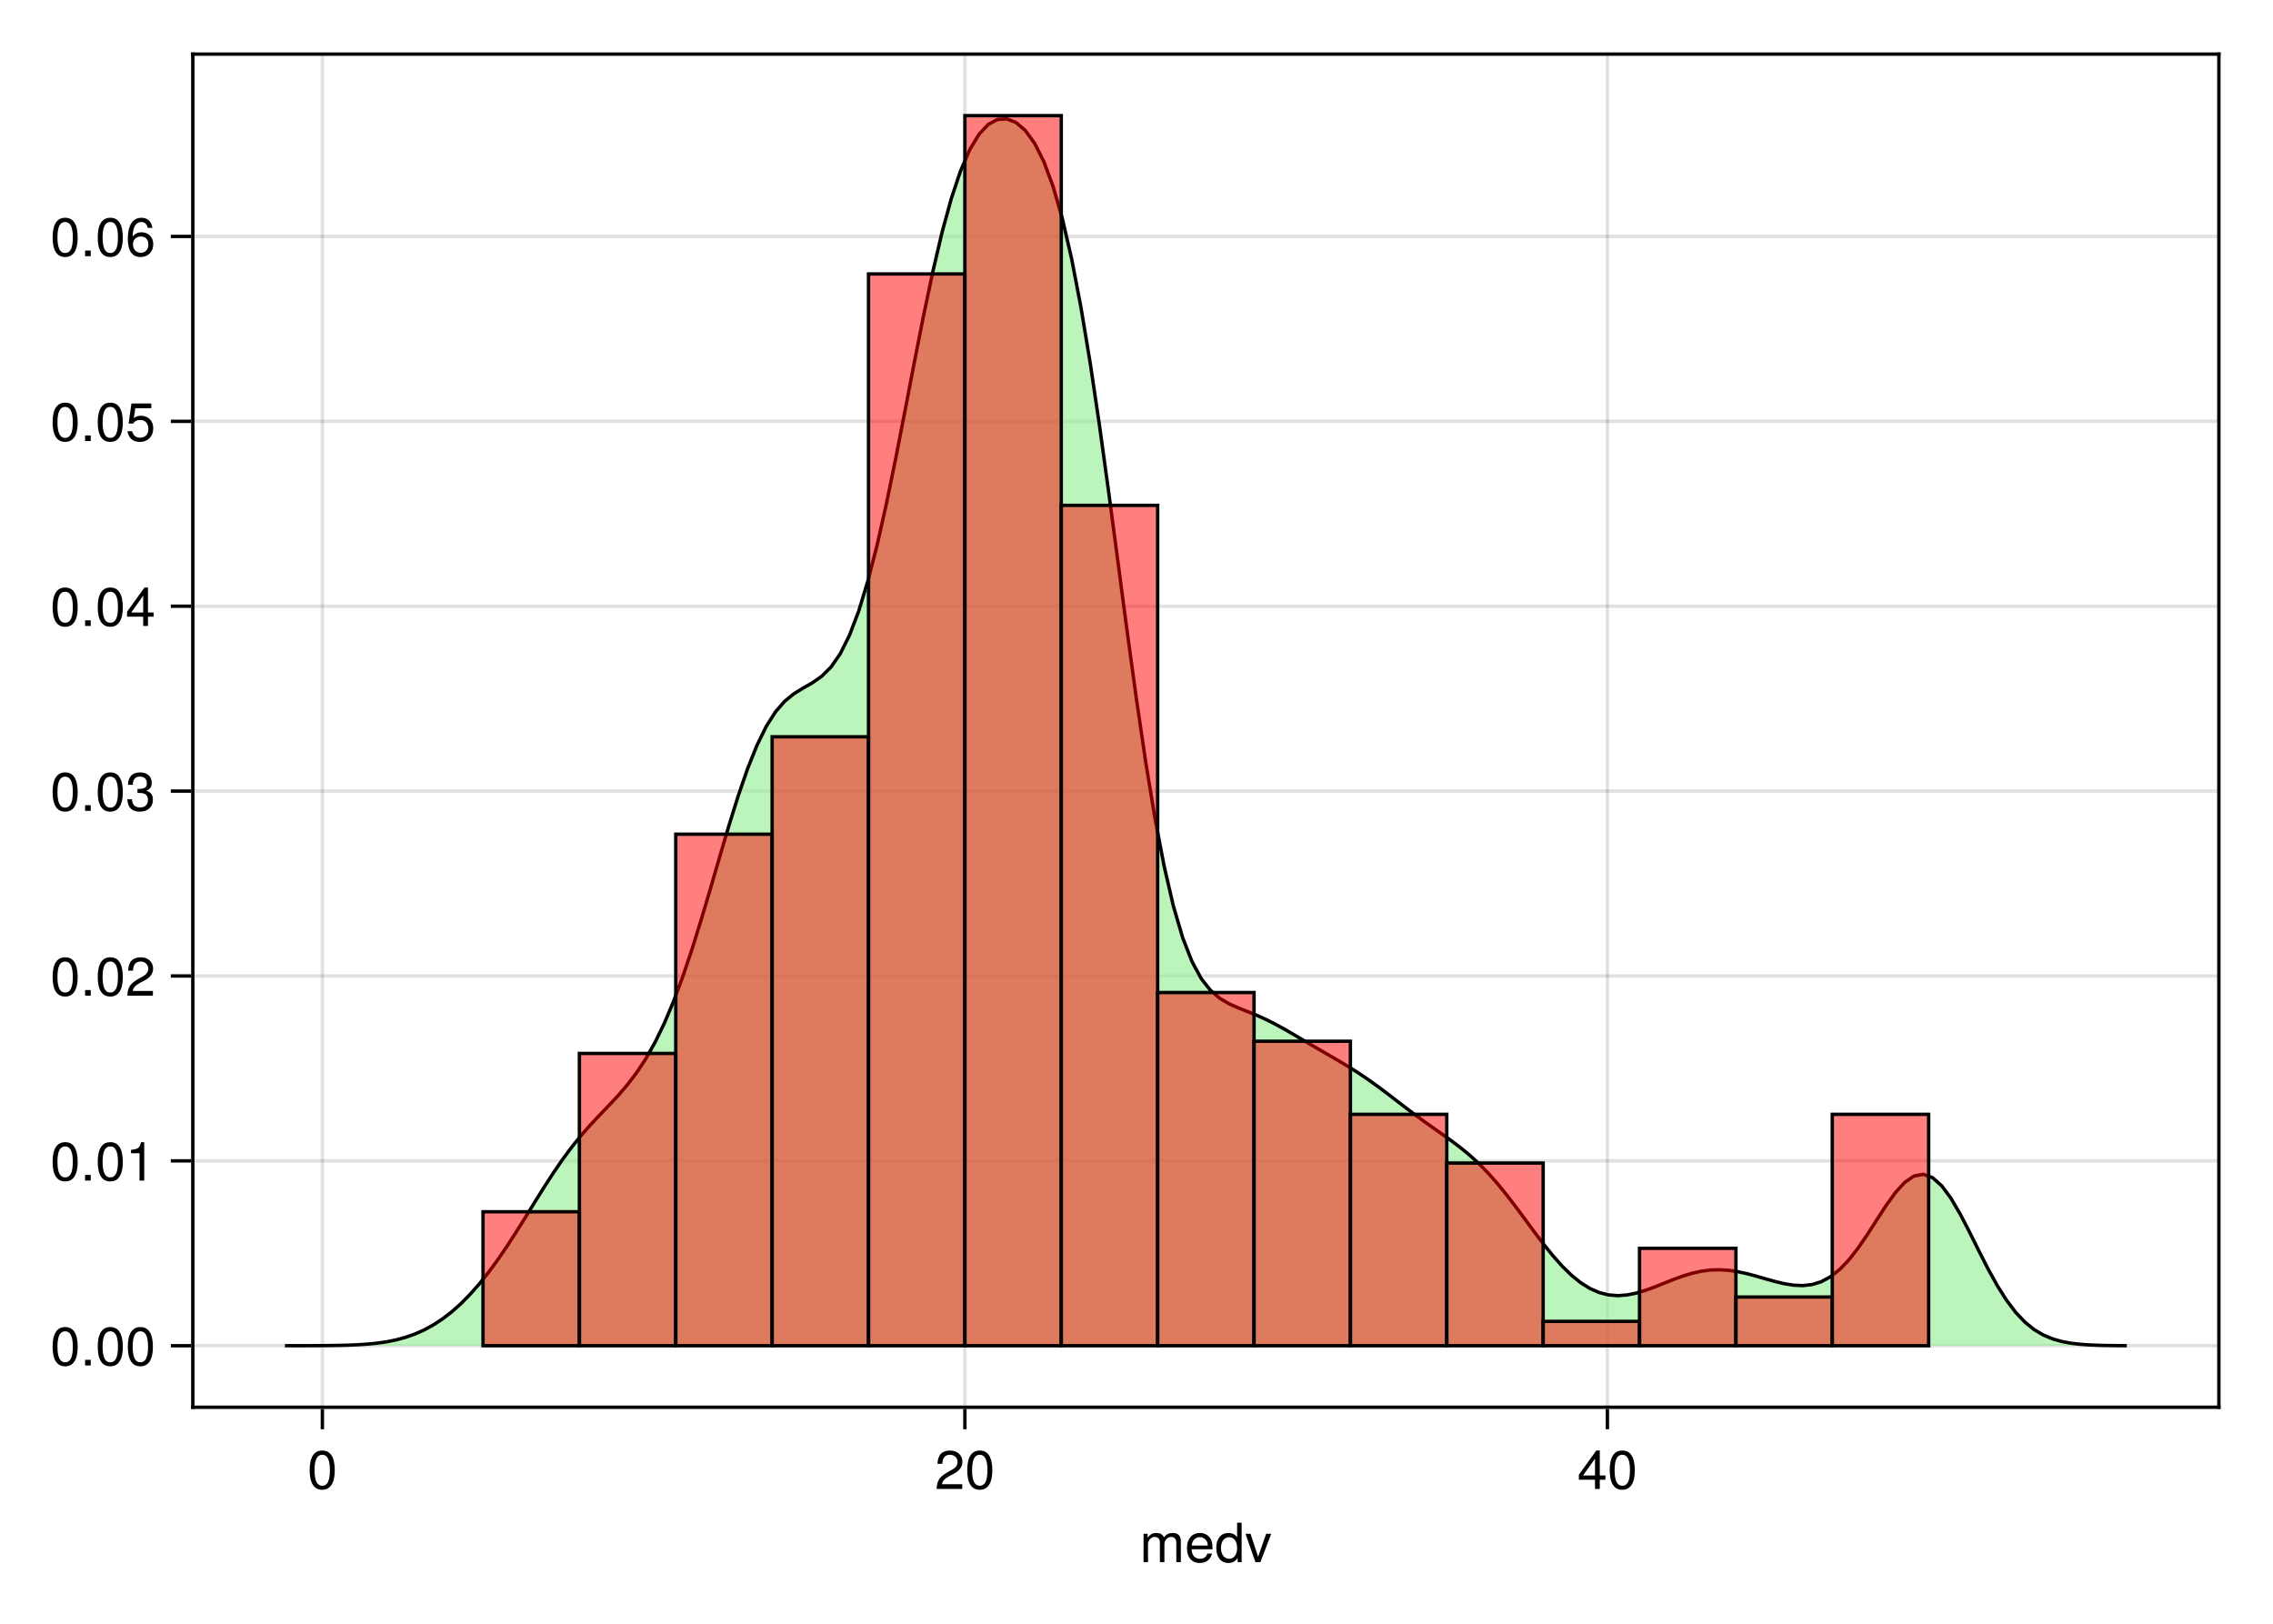 <?xml version="1.0" encoding="UTF-8"?>
<svg xmlns="http://www.w3.org/2000/svg" xmlns:xlink="http://www.w3.org/1999/xlink" width="504pt" height="360pt" viewBox="0 0 504 360" version="1.1">
<defs>
<g>
<symbol overflow="visible" id="glyph0-0-1UoGHBm+">
<path style="stroke:none;" d="M 0.234 -8.75 C 0.234 -8.75 0.234 0 0.234 0 C 0.234 0 5.641 0 5.641 0 C 5.641 0 5.641 -8.75 5.641 -8.75 C 5.641 -8.75 0.234 -8.75 0.234 -8.75 Z M 0.859 -0.625 C 0.859 -0.625 0.859 -8.125 0.859 -8.125 C 0.859 -8.125 5.016 -8.125 5.016 -8.125 C 5.016 -8.125 5.016 -0.625 5.016 -0.625 C 5.016 -0.625 0.859 -0.625 0.859 -0.625 Z M 0.859 -0.625 "/>
</symbol>
<symbol overflow="visible" id="glyph0-1-1UoGHBm+">
<path style="stroke:none;" d="M 9.125 0 C 9.125 0 8.125 0 8.125 0 C 8.125 0 8.125 -4.328 8.125 -4.328 C 8.125 -5.125 7.703 -5.594 6.969 -5.594 C 6.156 -5.594 5.484 -4.859 5.484 -3.953 C 5.484 -3.953 5.484 0 5.484 0 C 5.484 0 4.484 0 4.484 0 C 4.484 0 4.484 -4.328 4.484 -4.328 C 4.484 -5.141 4.062 -5.594 3.328 -5.594 C 2.516 -5.594 1.844 -4.859 1.844 -3.953 C 1.844 -3.953 1.844 0 1.844 0 C 1.844 0 0.859 0 0.859 0 C 0.859 0 0.859 -6.281 0.859 -6.281 C 0.859 -6.281 1.766 -6.281 1.766 -6.281 C 1.766 -6.281 1.766 -5.406 1.766 -5.406 C 2.297 -6.156 2.859 -6.469 3.703 -6.469 C 4.516 -6.469 5.016 -6.188 5.391 -5.516 C 5.969 -6.219 6.484 -6.469 7.312 -6.469 C 8.5 -6.469 9.125 -5.844 9.125 -4.719 C 9.125 -4.719 9.125 0 9.125 0 Z M 9.125 0 "/>
</symbol>
<symbol overflow="visible" id="glyph0-2-1UoGHBm+">
<path style="stroke:none;" d="M 6.156 -2.859 C 6.156 -2.859 1.531 -2.859 1.531 -2.859 C 1.547 -1.422 2.328 -0.75 3.375 -0.75 C 4.172 -0.75 4.734 -1.078 5.016 -1.906 C 5.016 -1.906 6.031 -1.906 6.031 -1.906 C 5.766 -0.641 4.781 0.188 3.344 0.188 C 1.578 0.188 0.484 -1.047 0.484 -3.109 C 0.484 -5.172 1.609 -6.469 3.359 -6.469 C 4.531 -6.469 5.5 -5.844 5.906 -4.812 C 6.078 -4.344 6.156 -3.766 6.156 -2.859 Z M 5.094 -3.75 C 5.094 -4.734 4.328 -5.547 3.344 -5.547 C 2.344 -5.547 1.625 -4.781 1.547 -3.672 C 1.547 -3.672 5.078 -3.672 5.078 -3.672 C 5.094 -3.703 5.094 -3.75 5.094 -3.75 Z M 5.094 -3.75 "/>
</symbol>
<symbol overflow="visible" id="glyph1-0-1UoGHBm+">
<path style="stroke:none;" d="M 0.234 -8.75 C 0.234 -8.75 0.234 0 0.234 0 C 0.234 0 5.641 0 5.641 0 C 5.641 0 5.641 -8.75 5.641 -8.75 C 5.641 -8.75 0.234 -8.75 0.234 -8.75 Z M 0.859 -0.625 C 0.859 -0.625 0.859 -8.125 0.859 -8.125 C 0.859 -8.125 5.016 -8.125 5.016 -8.125 C 5.016 -8.125 5.016 -0.625 5.016 -0.625 C 5.016 -0.625 0.859 -0.625 0.859 -0.625 Z M 0.859 -0.625 "/>
</symbol>
<symbol overflow="visible" id="glyph1-1-1UoGHBm+">
<path style="stroke:none;" d="M 5.938 0 C 5.938 0 5.047 0 5.047 0 C 5.047 0 5.047 -0.922 5.047 -0.922 C 4.516 -0.141 3.906 0.188 3.047 0.188 C 1.359 0.188 0.312 -1.078 0.312 -3.203 C 0.312 -5.203 1.375 -6.469 3.016 -6.469 C 3.859 -6.469 4.531 -6.125 4.938 -5.5 C 4.938 -5.5 4.938 -8.75 4.938 -8.75 C 4.938 -8.75 5.938 -8.75 5.938 -8.75 C 5.938 -8.75 5.938 0 5.938 0 Z M 4.938 -3.125 C 4.938 -4.578 4.266 -5.531 3.188 -5.531 C 2.094 -5.531 1.359 -4.609 1.359 -3.141 C 1.359 -1.688 2.094 -0.75 3.188 -0.75 C 4.25 -0.75 4.938 -1.672 4.938 -3.125 Z M 4.938 -3.125 "/>
</symbol>
<symbol overflow="visible" id="glyph1-2-1UoGHBm+">
<path style="stroke:none;" d="M 6.234 -2.047 C 6.234 -2.047 4.984 -2.047 4.984 -2.047 C 4.984 -2.047 4.984 0 4.984 0 C 4.984 0 3.922 0 3.922 0 C 3.922 0 3.922 -2.047 3.922 -2.047 C 3.922 -2.047 0.344 -2.047 0.344 -2.047 C 0.344 -2.047 0.344 -3.156 0.344 -3.156 C 0.344 -3.156 4.203 -8.516 4.203 -8.516 C 4.203 -8.516 4.984 -8.516 4.984 -8.516 C 4.984 -8.516 4.984 -2.984 4.984 -2.984 C 4.984 -2.984 6.234 -2.984 6.234 -2.984 C 6.234 -2.984 6.234 -2.047 6.234 -2.047 Z M 3.922 -2.984 C 3.922 -2.984 3.922 -6.703 3.922 -6.703 C 3.922 -6.703 1.266 -2.984 1.266 -2.984 C 1.266 -2.984 3.922 -2.984 3.922 -2.984 Z M 3.922 -2.984 "/>
</symbol>
<symbol overflow="visible" id="glyph1-3-1UoGHBm+">
<path style="stroke:none;" d="M 6.078 -4.094 C 6.078 -1.297 5.094 0.188 3.297 0.188 C 1.469 0.188 0.516 -1.297 0.516 -4.156 C 0.516 -7.016 1.469 -8.516 3.297 -8.516 C 5.141 -8.516 6.078 -7.047 6.078 -4.094 Z M 5 -4.188 C 5 -6.469 4.438 -7.578 3.297 -7.578 C 2.156 -7.578 1.594 -6.484 1.594 -4.156 C 1.594 -1.828 2.156 -0.703 3.281 -0.703 C 4.453 -0.703 5 -1.781 5 -4.188 Z M 5 -4.188 "/>
</symbol>
<symbol overflow="visible" id="glyph2-0-1UoGHBm+">
<path style="stroke:none;" d="M 0.234 -8.75 C 0.234 -8.75 0.234 0 0.234 0 C 0.234 0 5.641 0 5.641 0 C 5.641 0 5.641 -8.75 5.641 -8.75 C 5.641 -8.75 0.234 -8.75 0.234 -8.75 Z M 0.859 -0.625 C 0.859 -0.625 0.859 -8.125 0.859 -8.125 C 0.859 -8.125 5.016 -8.125 5.016 -8.125 C 5.016 -8.125 5.016 -0.625 5.016 -0.625 C 5.016 -0.625 0.859 -0.625 0.859 -0.625 Z M 0.859 -0.625 "/>
</symbol>
<symbol overflow="visible" id="glyph2-1-1UoGHBm+">
<path style="stroke:none;" d="M 5.828 -6.281 C 5.828 -6.281 3.422 0 3.422 0 C 3.422 0 2.328 0 2.328 0 C 2.328 0 0.125 -6.281 0.125 -6.281 C 0.125 -6.281 1.25 -6.281 1.25 -6.281 C 1.25 -6.281 2.922 -1.188 2.922 -1.188 C 2.922 -1.188 4.703 -6.281 4.703 -6.281 C 4.703 -6.281 5.828 -6.281 5.828 -6.281 Z M 5.828 -6.281 "/>
</symbol>
<symbol overflow="visible" id="glyph2-2-1UoGHBm+">
<path style="stroke:none;" d="M 6.078 -4.094 C 6.078 -1.297 5.094 0.188 3.297 0.188 C 1.469 0.188 0.516 -1.297 0.516 -4.156 C 0.516 -7.016 1.469 -8.516 3.297 -8.516 C 5.141 -8.516 6.078 -7.047 6.078 -4.094 Z M 5 -4.188 C 5 -6.469 4.438 -7.578 3.297 -7.578 C 2.156 -7.578 1.594 -6.484 1.594 -4.156 C 1.594 -1.828 2.156 -0.703 3.281 -0.703 C 4.453 -0.703 5 -1.781 5 -4.188 Z M 5 -4.188 "/>
</symbol>
<symbol overflow="visible" id="glyph2-3-1UoGHBm+">
<path style="stroke:none;" d="M 6.125 -6.016 C 6.125 -4.969 5.516 -4.078 4.328 -3.438 C 4.328 -3.438 3.125 -2.797 3.125 -2.797 C 2.094 -2.188 1.703 -1.734 1.594 -1.047 C 1.594 -1.047 6.078 -1.047 6.078 -1.047 C 6.078 -1.047 6.078 0 6.078 0 C 6.078 0 0.406 0 0.406 0 C 0.5 -1.875 1.016 -2.672 2.797 -3.688 C 2.797 -3.688 3.906 -4.312 3.906 -4.312 C 4.656 -4.734 5.047 -5.312 5.047 -5.984 C 5.047 -6.906 4.328 -7.578 3.375 -7.578 C 2.328 -7.578 1.734 -6.984 1.656 -5.562 C 1.656 -5.562 0.594 -5.562 0.594 -5.562 C 0.656 -7.625 1.672 -8.516 3.406 -8.516 C 5.016 -8.516 6.125 -7.453 6.125 -6.016 Z M 6.125 -6.016 "/>
</symbol>
<symbol overflow="visible" id="glyph3-0-1UoGHBm+">
<path style="stroke:none;" d="M 0.234 -8.75 C 0.234 -8.75 0.234 0 0.234 0 C 0.234 0 5.641 0 5.641 0 C 5.641 0 5.641 -8.75 5.641 -8.75 C 5.641 -8.75 0.234 -8.75 0.234 -8.75 Z M 0.859 -0.625 C 0.859 -0.625 0.859 -8.125 0.859 -8.125 C 0.859 -8.125 5.016 -8.125 5.016 -8.125 C 5.016 -8.125 5.016 -0.625 5.016 -0.625 C 5.016 -0.625 0.859 -0.625 0.859 -0.625 Z M 0.859 -0.625 "/>
</symbol>
<symbol overflow="visible" id="glyph3-1-1UoGHBm+">
<path style="stroke:none;" d="M 6.078 -4.094 C 6.078 -1.297 5.094 0.188 3.297 0.188 C 1.469 0.188 0.516 -1.297 0.516 -4.156 C 0.516 -7.016 1.469 -8.516 3.297 -8.516 C 5.141 -8.516 6.078 -7.047 6.078 -4.094 Z M 5 -4.188 C 5 -6.469 4.438 -7.578 3.297 -7.578 C 2.156 -7.578 1.594 -6.484 1.594 -4.156 C 1.594 -1.828 2.156 -0.703 3.281 -0.703 C 4.453 -0.703 5 -1.781 5 -4.188 Z M 5 -4.188 "/>
</symbol>
<symbol overflow="visible" id="glyph3-2-1UoGHBm+">
<path style="stroke:none;" d="M 2.297 0 C 2.297 0 1.047 0 1.047 0 C 1.047 0 1.047 -1.25 1.047 -1.25 C 1.047 -1.25 2.297 -1.25 2.297 -1.25 C 2.297 -1.25 2.297 0 2.297 0 Z M 2.297 0 "/>
</symbol>
<symbol overflow="visible" id="glyph3-3-1UoGHBm+">
<path style="stroke:none;" d="M 4.156 0 C 4.156 0 3.109 0 3.109 0 C 3.109 0 3.109 -6.062 3.109 -6.062 C 3.109 -6.062 1.219 -6.062 1.219 -6.062 C 1.219 -6.062 1.219 -6.812 1.219 -6.812 C 2.859 -7.016 3.094 -7.203 3.469 -8.516 C 3.469 -8.516 4.156 -8.516 4.156 -8.516 C 4.156 -8.516 4.156 0 4.156 0 Z M 4.156 0 "/>
</symbol>
<symbol overflow="visible" id="glyph4-0-1UoGHBm+">
<path style="stroke:none;" d="M 0.234 -8.75 C 0.234 -8.75 0.234 0 0.234 0 C 0.234 0 5.641 0 5.641 0 C 5.641 0 5.641 -8.75 5.641 -8.75 C 5.641 -8.75 0.234 -8.75 0.234 -8.75 Z M 0.859 -0.625 C 0.859 -0.625 0.859 -8.125 0.859 -8.125 C 0.859 -8.125 5.016 -8.125 5.016 -8.125 C 5.016 -8.125 5.016 -0.625 5.016 -0.625 C 5.016 -0.625 0.859 -0.625 0.859 -0.625 Z M 0.859 -0.625 "/>
</symbol>
<symbol overflow="visible" id="glyph4-1-1UoGHBm+">
<path style="stroke:none;" d="M 6.078 -4.094 C 6.078 -1.297 5.094 0.188 3.297 0.188 C 1.469 0.188 0.516 -1.297 0.516 -4.156 C 0.516 -7.016 1.469 -8.516 3.297 -8.516 C 5.141 -8.516 6.078 -7.047 6.078 -4.094 Z M 5 -4.188 C 5 -6.469 4.438 -7.578 3.297 -7.578 C 2.156 -7.578 1.594 -6.484 1.594 -4.156 C 1.594 -1.828 2.156 -0.703 3.281 -0.703 C 4.453 -0.703 5 -1.781 5 -4.188 Z M 5 -4.188 "/>
</symbol>
<symbol overflow="visible" id="glyph5-0-1UoGHBm+">
<path style="stroke:none;" d="M 0.234 -8.75 C 0.234 -8.75 0.234 0 0.234 0 C 0.234 0 5.641 0 5.641 0 C 5.641 0 5.641 -8.75 5.641 -8.75 C 5.641 -8.75 0.234 -8.75 0.234 -8.75 Z M 0.859 -0.625 C 0.859 -0.625 0.859 -8.125 0.859 -8.125 C 0.859 -8.125 5.016 -8.125 5.016 -8.125 C 5.016 -8.125 5.016 -0.625 5.016 -0.625 C 5.016 -0.625 0.859 -0.625 0.859 -0.625 Z M 0.859 -0.625 "/>
</symbol>
<symbol overflow="visible" id="glyph5-1-1UoGHBm+">
<path style="stroke:none;" d="M 6.078 -4.094 C 6.078 -1.297 5.094 0.188 3.297 0.188 C 1.469 0.188 0.516 -1.297 0.516 -4.156 C 0.516 -7.016 1.469 -8.516 3.297 -8.516 C 5.141 -8.516 6.078 -7.047 6.078 -4.094 Z M 5 -4.188 C 5 -6.469 4.438 -7.578 3.297 -7.578 C 2.156 -7.578 1.594 -6.484 1.594 -4.156 C 1.594 -1.828 2.156 -0.703 3.281 -0.703 C 4.453 -0.703 5 -1.781 5 -4.188 Z M 5 -4.188 "/>
</symbol>
<symbol overflow="visible" id="glyph5-2-1UoGHBm+">
<path style="stroke:none;" d="M 2.297 0 C 2.297 0 1.047 0 1.047 0 C 1.047 0 1.047 -1.25 1.047 -1.25 C 1.047 -1.25 2.297 -1.25 2.297 -1.25 C 2.297 -1.25 2.297 0 2.297 0 Z M 2.297 0 "/>
</symbol>
<symbol overflow="visible" id="glyph5-3-1UoGHBm+">
<path style="stroke:none;" d="M 6.125 -6.016 C 6.125 -4.969 5.516 -4.078 4.328 -3.438 C 4.328 -3.438 3.125 -2.797 3.125 -2.797 C 2.094 -2.188 1.703 -1.734 1.594 -1.047 C 1.594 -1.047 6.078 -1.047 6.078 -1.047 C 6.078 -1.047 6.078 0 6.078 0 C 6.078 0 0.406 0 0.406 0 C 0.5 -1.875 1.016 -2.672 2.797 -3.688 C 2.797 -3.688 3.906 -4.312 3.906 -4.312 C 4.656 -4.734 5.047 -5.312 5.047 -5.984 C 5.047 -6.906 4.328 -7.578 3.375 -7.578 C 2.328 -7.578 1.734 -6.984 1.656 -5.562 C 1.656 -5.562 0.594 -5.562 0.594 -5.562 C 0.656 -7.625 1.672 -8.516 3.406 -8.516 C 5.016 -8.516 6.125 -7.453 6.125 -6.016 Z M 6.125 -6.016 "/>
</symbol>
<symbol overflow="visible" id="glyph6-0-1UoGHBm+">
<path style="stroke:none;" d="M 0.234 -8.75 C 0.234 -8.75 0.234 0 0.234 0 C 0.234 0 5.641 0 5.641 0 C 5.641 0 5.641 -8.75 5.641 -8.75 C 5.641 -8.75 0.234 -8.75 0.234 -8.75 Z M 0.859 -0.625 C 0.859 -0.625 0.859 -8.125 0.859 -8.125 C 0.859 -8.125 5.016 -8.125 5.016 -8.125 C 5.016 -8.125 5.016 -0.625 5.016 -0.625 C 5.016 -0.625 0.859 -0.625 0.859 -0.625 Z M 0.859 -0.625 "/>
</symbol>
<symbol overflow="visible" id="glyph6-1-1UoGHBm+">
<path style="stroke:none;" d="M 6.078 -4.094 C 6.078 -1.297 5.094 0.188 3.297 0.188 C 1.469 0.188 0.516 -1.297 0.516 -4.156 C 0.516 -7.016 1.469 -8.516 3.297 -8.516 C 5.141 -8.516 6.078 -7.047 6.078 -4.094 Z M 5 -4.188 C 5 -6.469 4.438 -7.578 3.297 -7.578 C 2.156 -7.578 1.594 -6.484 1.594 -4.156 C 1.594 -1.828 2.156 -0.703 3.281 -0.703 C 4.453 -0.703 5 -1.781 5 -4.188 Z M 5 -4.188 "/>
</symbol>
<symbol overflow="visible" id="glyph7-0-1UoGHBm+">
<path style="stroke:none;" d="M 0.234 -8.75 C 0.234 -8.75 0.234 0 0.234 0 C 0.234 0 5.641 0 5.641 0 C 5.641 0 5.641 -8.75 5.641 -8.75 C 5.641 -8.75 0.234 -8.75 0.234 -8.75 Z M 0.859 -0.625 C 0.859 -0.625 0.859 -8.125 0.859 -8.125 C 0.859 -8.125 5.016 -8.125 5.016 -8.125 C 5.016 -8.125 5.016 -0.625 5.016 -0.625 C 5.016 -0.625 0.859 -0.625 0.859 -0.625 Z M 0.859 -0.625 "/>
</symbol>
<symbol overflow="visible" id="glyph7-1-1UoGHBm+">
<path style="stroke:none;" d="M 6.078 -4.094 C 6.078 -1.297 5.094 0.188 3.297 0.188 C 1.469 0.188 0.516 -1.297 0.516 -4.156 C 0.516 -7.016 1.469 -8.516 3.297 -8.516 C 5.141 -8.516 6.078 -7.047 6.078 -4.094 Z M 5 -4.188 C 5 -6.469 4.438 -7.578 3.297 -7.578 C 2.156 -7.578 1.594 -6.484 1.594 -4.156 C 1.594 -1.828 2.156 -0.703 3.281 -0.703 C 4.453 -0.703 5 -1.781 5 -4.188 Z M 5 -4.188 "/>
</symbol>
<symbol overflow="visible" id="glyph7-2-1UoGHBm+">
<path style="stroke:none;" d="M 2.297 0 C 2.297 0 1.047 0 1.047 0 C 1.047 0 1.047 -1.25 1.047 -1.25 C 1.047 -1.25 2.297 -1.25 2.297 -1.25 C 2.297 -1.25 2.297 0 2.297 0 Z M 2.297 0 "/>
</symbol>
<symbol overflow="visible" id="glyph7-3-1UoGHBm+">
<path style="stroke:none;" d="M 6.078 -2.469 C 6.078 -0.859 4.938 0.188 3.188 0.188 C 1.453 0.188 0.516 -0.672 0.391 -2.562 C 0.391 -2.562 1.438 -2.562 1.438 -2.562 C 1.516 -1.328 2.078 -0.75 3.234 -0.75 C 4.328 -0.75 4.984 -1.391 4.984 -2.453 C 4.984 -3.406 4.391 -3.953 3.234 -3.953 C 3.234 -3.953 2.656 -3.953 2.656 -3.953 C 2.656 -3.953 2.656 -4.844 2.656 -4.844 C 4.344 -4.844 4.734 -5.219 4.734 -6.125 C 4.734 -7.031 4.172 -7.578 3.234 -7.578 C 2.156 -7.578 1.641 -7.016 1.625 -5.766 C 1.625 -5.766 0.562 -5.766 0.562 -5.766 C 0.594 -7.578 1.516 -8.516 3.234 -8.516 C 4.844 -8.516 5.812 -7.625 5.812 -6.172 C 5.812 -5.312 5.422 -4.766 4.625 -4.453 C 5.656 -4.109 6.078 -3.5 6.078 -2.469 Z M 6.078 -2.469 "/>
</symbol>
<symbol overflow="visible" id="glyph7-4-1UoGHBm+">
<path style="stroke:none;" d="M 6.234 -2.047 C 6.234 -2.047 4.984 -2.047 4.984 -2.047 C 4.984 -2.047 4.984 0 4.984 0 C 4.984 0 3.922 0 3.922 0 C 3.922 0 3.922 -2.047 3.922 -2.047 C 3.922 -2.047 0.344 -2.047 0.344 -2.047 C 0.344 -2.047 0.344 -3.156 0.344 -3.156 C 0.344 -3.156 4.203 -8.516 4.203 -8.516 C 4.203 -8.516 4.984 -8.516 4.984 -8.516 C 4.984 -8.516 4.984 -2.984 4.984 -2.984 C 4.984 -2.984 6.234 -2.984 6.234 -2.984 C 6.234 -2.984 6.234 -2.047 6.234 -2.047 Z M 3.922 -2.984 C 3.922 -2.984 3.922 -6.703 3.922 -6.703 C 3.922 -6.703 1.266 -2.984 1.266 -2.984 C 1.266 -2.984 3.922 -2.984 3.922 -2.984 Z M 3.922 -2.984 "/>
</symbol>
<symbol overflow="visible" id="glyph7-5-1UoGHBm+">
<path style="stroke:none;" d="M 6.156 -2.641 C 6.156 -0.969 4.984 0.188 3.375 0.188 C 1.422 0.188 0.516 -1.219 0.516 -3.875 C 0.516 -6.844 1.578 -8.516 3.562 -8.516 C 4.859 -8.516 5.766 -7.688 5.969 -6.281 C 5.969 -6.281 4.922 -6.281 4.922 -6.281 C 4.75 -7.109 4.234 -7.578 3.484 -7.578 C 2.281 -7.578 1.609 -6.422 1.594 -4.344 C 2.047 -4.969 2.719 -5.297 3.547 -5.297 C 5.078 -5.297 6.156 -4.219 6.156 -2.641 Z M 5.078 -2.562 C 5.078 -3.703 4.438 -4.359 3.422 -4.359 C 2.375 -4.359 1.656 -3.672 1.656 -2.609 C 1.656 -1.531 2.406 -0.75 3.391 -0.75 C 4.359 -0.75 5.078 -1.484 5.078 -2.562 Z M 5.078 -2.562 "/>
</symbol>
<symbol overflow="visible" id="glyph8-0-1UoGHBm+">
<path style="stroke:none;" d="M 0.234 -8.75 C 0.234 -8.75 0.234 0 0.234 0 C 0.234 0 5.641 0 5.641 0 C 5.641 0 5.641 -8.75 5.641 -8.75 C 5.641 -8.75 0.234 -8.75 0.234 -8.75 Z M 0.859 -0.625 C 0.859 -0.625 0.859 -8.125 0.859 -8.125 C 0.859 -8.125 5.016 -8.125 5.016 -8.125 C 5.016 -8.125 5.016 -0.625 5.016 -0.625 C 5.016 -0.625 0.859 -0.625 0.859 -0.625 Z M 0.859 -0.625 "/>
</symbol>
<symbol overflow="visible" id="glyph8-1-1UoGHBm+">
<path style="stroke:none;" d="M 6.078 -4.094 C 6.078 -1.297 5.094 0.188 3.297 0.188 C 1.469 0.188 0.516 -1.297 0.516 -4.156 C 0.516 -7.016 1.469 -8.516 3.297 -8.516 C 5.141 -8.516 6.078 -7.047 6.078 -4.094 Z M 5 -4.188 C 5 -6.469 4.438 -7.578 3.297 -7.578 C 2.156 -7.578 1.594 -6.484 1.594 -4.156 C 1.594 -1.828 2.156 -0.703 3.281 -0.703 C 4.453 -0.703 5 -1.781 5 -4.188 Z M 5 -4.188 "/>
</symbol>
<symbol overflow="visible" id="glyph9-0-1UoGHBm+">
<path style="stroke:none;" d="M 0.234 -8.75 C 0.234 -8.75 0.234 0 0.234 0 C 0.234 0 5.641 0 5.641 0 C 5.641 0 5.641 -8.75 5.641 -8.75 C 5.641 -8.75 0.234 -8.75 0.234 -8.75 Z M 0.859 -0.625 C 0.859 -0.625 0.859 -8.125 0.859 -8.125 C 0.859 -8.125 5.016 -8.125 5.016 -8.125 C 5.016 -8.125 5.016 -0.625 5.016 -0.625 C 5.016 -0.625 0.859 -0.625 0.859 -0.625 Z M 0.859 -0.625 "/>
</symbol>
<symbol overflow="visible" id="glyph9-1-1UoGHBm+">
<path style="stroke:none;" d="M 6.078 -4.094 C 6.078 -1.297 5.094 0.188 3.297 0.188 C 1.469 0.188 0.516 -1.297 0.516 -4.156 C 0.516 -7.016 1.469 -8.516 3.297 -8.516 C 5.141 -8.516 6.078 -7.047 6.078 -4.094 Z M 5 -4.188 C 5 -6.469 4.438 -7.578 3.297 -7.578 C 2.156 -7.578 1.594 -6.484 1.594 -4.156 C 1.594 -1.828 2.156 -0.703 3.281 -0.703 C 4.453 -0.703 5 -1.781 5 -4.188 Z M 5 -4.188 "/>
</symbol>
<symbol overflow="visible" id="glyph9-2-1UoGHBm+">
<path style="stroke:none;" d="M 2.297 0 C 2.297 0 1.047 0 1.047 0 C 1.047 0 1.047 -1.25 1.047 -1.25 C 1.047 -1.25 2.297 -1.25 2.297 -1.25 C 2.297 -1.25 2.297 0 2.297 0 Z M 2.297 0 "/>
</symbol>
<symbol overflow="visible" id="glyph9-3-1UoGHBm+">
<path style="stroke:none;" d="M 6.156 -2.812 C 6.156 -1.016 4.953 0.188 3.234 0.188 C 1.734 0.188 0.766 -0.484 0.422 -2.188 C 0.422 -2.188 1.469 -2.188 1.469 -2.188 C 1.734 -1.219 2.297 -0.75 3.219 -0.75 C 4.375 -0.75 5.078 -1.453 5.078 -2.672 C 5.078 -3.938 4.359 -4.672 3.219 -4.672 C 2.562 -4.672 2.141 -4.469 1.656 -3.875 C 1.656 -3.875 0.688 -3.875 0.688 -3.875 C 0.688 -3.875 1.312 -8.328 1.312 -8.328 C 1.312 -8.328 5.719 -8.328 5.719 -8.328 C 5.719 -8.328 5.719 -7.281 5.719 -7.281 C 5.719 -7.281 2.172 -7.281 2.172 -7.281 C 2.172 -7.281 1.844 -5.094 1.844 -5.094 C 2.328 -5.453 2.812 -5.609 3.406 -5.609 C 5.047 -5.609 6.156 -4.5 6.156 -2.812 Z M 6.156 -2.812 "/>
</symbol>
<symbol overflow="visible" id="glyph10-0-1UoGHBm+">
<path style="stroke:none;" d="M 0.234 -8.75 C 0.234 -8.75 0.234 0 0.234 0 C 0.234 0 5.641 0 5.641 0 C 5.641 0 5.641 -8.75 5.641 -8.75 C 5.641 -8.75 0.234 -8.75 0.234 -8.75 Z M 0.859 -0.625 C 0.859 -0.625 0.859 -8.125 0.859 -8.125 C 0.859 -8.125 5.016 -8.125 5.016 -8.125 C 5.016 -8.125 5.016 -0.625 5.016 -0.625 C 5.016 -0.625 0.859 -0.625 0.859 -0.625 Z M 0.859 -0.625 "/>
</symbol>
<symbol overflow="visible" id="glyph10-1-1UoGHBm+">
<path style="stroke:none;" d="M 6.078 -4.094 C 6.078 -1.297 5.094 0.188 3.297 0.188 C 1.469 0.188 0.516 -1.297 0.516 -4.156 C 0.516 -7.016 1.469 -8.516 3.297 -8.516 C 5.141 -8.516 6.078 -7.047 6.078 -4.094 Z M 5 -4.188 C 5 -6.469 4.438 -7.578 3.297 -7.578 C 2.156 -7.578 1.594 -6.484 1.594 -4.156 C 1.594 -1.828 2.156 -0.703 3.281 -0.703 C 4.453 -0.703 5 -1.781 5 -4.188 Z M 5 -4.188 "/>
</symbol>
</g>
</defs>
<g id="surface1-1UoGHBm+">
<rect x="0" y="0" width="504" height="360" style="fill:rgb(100%,100%,100%);fill-opacity:1;stroke:none;"/>
<path style=" stroke:none;fill-rule:nonzero;fill:rgb(100%,100%,100%);fill-opacity:1;" d="M 42.75 312 L 492 312 L 492 12 L 42.75 12 Z M 42.75 312 "/>
<path style="fill:none;stroke-width:1;stroke-linecap:butt;stroke-linejoin:miter;stroke:rgb(0%,0%,0%);stroke-opacity:0.12;stroke-miterlimit:2;" d="M 95.312 416 L 95.312 16 " transform="matrix(0.75,0,0,0.75,0,0)"/>
<path style="fill:none;stroke-width:1;stroke-linecap:butt;stroke-linejoin:miter;stroke:rgb(0%,0%,0%);stroke-opacity:0.12;stroke-miterlimit:2;" d="M 285.266 416 L 285.266 16 " transform="matrix(0.75,0,0,0.75,0,0)"/>
<path style="fill:none;stroke-width:1;stroke-linecap:butt;stroke-linejoin:miter;stroke:rgb(0%,0%,0%);stroke-opacity:0.12;stroke-miterlimit:2;" d="M 475.219 416 L 475.219 16 " transform="matrix(0.75,0,0,0.75,0,0)"/>
<path style="fill:none;stroke-width:1;stroke-linecap:butt;stroke-linejoin:miter;stroke:rgb(0%,0%,0%);stroke-opacity:0.12;stroke-miterlimit:2;" d="M 57 397.818 L 656 397.818 " transform="matrix(0.75,0,0,0.75,0,0)"/>
<path style="fill:none;stroke-width:1;stroke-linecap:butt;stroke-linejoin:miter;stroke:rgb(0%,0%,0%);stroke-opacity:0.12;stroke-miterlimit:2;" d="M 57 343.167 L 656 343.167 " transform="matrix(0.75,0,0,0.75,0,0)"/>
<path style="fill:none;stroke-width:1;stroke-linecap:butt;stroke-linejoin:miter;stroke:rgb(0%,0%,0%);stroke-opacity:0.12;stroke-miterlimit:2;" d="M 57 288.51 L 656 288.51 " transform="matrix(0.75,0,0,0.75,0,0)"/>
<path style="fill:none;stroke-width:1;stroke-linecap:butt;stroke-linejoin:miter;stroke:rgb(0%,0%,0%);stroke-opacity:0.12;stroke-miterlimit:2;" d="M 57 233.859 L 656 233.859 " transform="matrix(0.75,0,0,0.75,0,0)"/>
<path style="fill:none;stroke-width:1;stroke-linecap:butt;stroke-linejoin:miter;stroke:rgb(0%,0%,0%);stroke-opacity:0.12;stroke-miterlimit:2;" d="M 57 179.203 L 656 179.203 " transform="matrix(0.75,0,0,0.75,0,0)"/>
<path style="fill:none;stroke-width:1;stroke-linecap:butt;stroke-linejoin:miter;stroke:rgb(0%,0%,0%);stroke-opacity:0.12;stroke-miterlimit:2;" d="M 57 124.552 L 656 124.552 " transform="matrix(0.75,0,0,0.75,0,0)"/>
<path style="fill:none;stroke-width:1;stroke-linecap:butt;stroke-linejoin:miter;stroke:rgb(0%,0%,0%);stroke-opacity:0.12;stroke-miterlimit:2;" d="M 57 69.896 L 656 69.896 " transform="matrix(0.75,0,0,0.75,0,0)"/>
<g style="fill:rgb(0%,0%,0%);fill-opacity:1;">
  <use xlink:href="#glyph0-1-1UoGHBm+" x="252.705" y="346.344"/>
</g>
<g style="fill:rgb(0%,0%,0%);fill-opacity:1;">
  <use xlink:href="#glyph0-2-1UoGHBm+" x="262.701" y="346.344"/>
</g>
<g style="fill:rgb(0%,0%,0%);fill-opacity:1;">
  <use xlink:href="#glyph1-1-1UoGHBm+" x="269.373" y="346.344"/>
</g>
<g style="fill:rgb(0%,0%,0%);fill-opacity:1;">
  <use xlink:href="#glyph2-1-1UoGHBm+" x="276.045" y="346.344"/>
</g>
<g style="fill:rgb(0%,0%,0%);fill-opacity:1;">
  <use xlink:href="#glyph2-2-1UoGHBm+" x="68.15" y="330.114"/>
</g>
<g style="fill:rgb(0%,0%,0%);fill-opacity:1;">
  <use xlink:href="#glyph2-3-1UoGHBm+" x="207.279" y="330.114"/>
</g>
<g style="fill:rgb(0%,0%,0%);fill-opacity:1;">
  <use xlink:href="#glyph2-2-1UoGHBm+" x="213.951" y="330.114"/>
</g>
<g style="fill:rgb(0%,0%,0%);fill-opacity:1;">
  <use xlink:href="#glyph1-2-1UoGHBm+" x="349.744" y="330.114"/>
</g>
<g style="fill:rgb(0%,0%,0%);fill-opacity:1;">
  <use xlink:href="#glyph1-3-1UoGHBm+" x="356.416" y="330.114"/>
</g>
<g style="fill:rgb(0%,0%,0%);fill-opacity:1;">
  <use xlink:href="#glyph3-1-1UoGHBm+" x="11.148" y="302.738"/>
</g>
<g style="fill:rgb(0%,0%,0%);fill-opacity:1;">
  <use xlink:href="#glyph3-2-1UoGHBm+" x="17.82" y="302.738"/>
</g>
<g style="fill:rgb(0%,0%,0%);fill-opacity:1;">
  <use xlink:href="#glyph4-1-1UoGHBm+" x="21.156" y="302.738"/>
</g>
<g style="fill:rgb(0%,0%,0%);fill-opacity:1;">
  <use xlink:href="#glyph3-1-1UoGHBm+" x="27.828" y="302.738"/>
</g>
<g style="fill:rgb(0%,0%,0%);fill-opacity:1;">
  <use xlink:href="#glyph3-1-1UoGHBm+" x="11.148" y="261.748"/>
</g>
<g style="fill:rgb(0%,0%,0%);fill-opacity:1;">
  <use xlink:href="#glyph3-2-1UoGHBm+" x="17.82" y="261.748"/>
</g>
<g style="fill:rgb(0%,0%,0%);fill-opacity:1;">
  <use xlink:href="#glyph4-1-1UoGHBm+" x="21.156" y="261.748"/>
</g>
<g style="fill:rgb(0%,0%,0%);fill-opacity:1;">
  <use xlink:href="#glyph3-3-1UoGHBm+" x="27.828" y="261.748"/>
</g>
<g style="fill:rgb(0%,0%,0%);fill-opacity:1;">
  <use xlink:href="#glyph5-1-1UoGHBm+" x="11.148" y="220.757"/>
</g>
<g style="fill:rgb(0%,0%,0%);fill-opacity:1;">
  <use xlink:href="#glyph5-2-1UoGHBm+" x="17.82" y="220.757"/>
</g>
<g style="fill:rgb(0%,0%,0%);fill-opacity:1;">
  <use xlink:href="#glyph6-1-1UoGHBm+" x="21.156" y="220.757"/>
</g>
<g style="fill:rgb(0%,0%,0%);fill-opacity:1;">
  <use xlink:href="#glyph5-3-1UoGHBm+" x="27.828" y="220.757"/>
</g>
<g style="fill:rgb(0%,0%,0%);fill-opacity:1;">
  <use xlink:href="#glyph7-1-1UoGHBm+" x="11.148" y="179.767"/>
</g>
<g style="fill:rgb(0%,0%,0%);fill-opacity:1;">
  <use xlink:href="#glyph7-2-1UoGHBm+" x="17.82" y="179.767"/>
</g>
<g style="fill:rgb(0%,0%,0%);fill-opacity:1;">
  <use xlink:href="#glyph8-1-1UoGHBm+" x="21.156" y="179.767"/>
</g>
<g style="fill:rgb(0%,0%,0%);fill-opacity:1;">
  <use xlink:href="#glyph7-3-1UoGHBm+" x="27.828" y="179.767"/>
</g>
<g style="fill:rgb(0%,0%,0%);fill-opacity:1;">
  <use xlink:href="#glyph7-1-1UoGHBm+" x="11.148" y="138.777"/>
</g>
<g style="fill:rgb(0%,0%,0%);fill-opacity:1;">
  <use xlink:href="#glyph7-2-1UoGHBm+" x="17.82" y="138.777"/>
</g>
<g style="fill:rgb(0%,0%,0%);fill-opacity:1;">
  <use xlink:href="#glyph8-1-1UoGHBm+" x="21.156" y="138.777"/>
</g>
<g style="fill:rgb(0%,0%,0%);fill-opacity:1;">
  <use xlink:href="#glyph7-4-1UoGHBm+" x="27.828" y="138.777"/>
</g>
<g style="fill:rgb(0%,0%,0%);fill-opacity:1;">
  <use xlink:href="#glyph9-1-1UoGHBm+" x="11.148" y="97.787"/>
</g>
<g style="fill:rgb(0%,0%,0%);fill-opacity:1;">
  <use xlink:href="#glyph9-2-1UoGHBm+" x="17.82" y="97.787"/>
</g>
<g style="fill:rgb(0%,0%,0%);fill-opacity:1;">
  <use xlink:href="#glyph10-1-1UoGHBm+" x="21.156" y="97.787"/>
</g>
<g style="fill:rgb(0%,0%,0%);fill-opacity:1;">
  <use xlink:href="#glyph9-3-1UoGHBm+" x="27.828" y="97.787"/>
</g>
<g style="fill:rgb(0%,0%,0%);fill-opacity:1;">
  <use xlink:href="#glyph7-1-1UoGHBm+" x="11.148" y="56.797"/>
</g>
<g style="fill:rgb(0%,0%,0%);fill-opacity:1;">
  <use xlink:href="#glyph7-2-1UoGHBm+" x="17.82" y="56.797"/>
</g>
<g style="fill:rgb(0%,0%,0%);fill-opacity:1;">
  <use xlink:href="#glyph8-1-1UoGHBm+" x="21.156" y="56.797"/>
</g>
<g style="fill:rgb(0%,0%,0%);fill-opacity:1;">
  <use xlink:href="#glyph7-5-1UoGHBm+" x="27.828" y="56.797"/>
</g>
<path style=" stroke:none;fill-rule:nonzero;fill:rgb(56.471%,93.333%,56.471%);fill-opacity:0.6;" d="M 63.172 298.355 L 65.223 298.359 L 67.273 298.355 L 69.328 298.348 L 71.379 298.336 L 73.434 298.316 L 75.484 298.281 L 77.535 298.223 L 79.59 298.129 L 81.641 297.988 L 83.695 297.781 L 85.746 297.484 L 87.797 297.074 L 89.852 296.523 L 91.902 295.809 L 93.953 294.906 L 96.008 293.793 L 98.059 292.457 L 100.113 290.883 L 102.164 289.062 L 104.215 286.992 L 106.27 284.668 L 108.32 282.102 L 110.375 279.297 L 112.426 276.293 L 114.477 273.117 L 116.531 269.836 L 118.582 266.512 L 120.637 263.227 L 122.688 260.055 L 124.738 257.066 L 126.793 254.297 L 128.844 251.758 L 130.898 249.422 L 132.949 247.234 L 135 245.098 L 137.055 242.902 L 139.105 240.52 L 141.156 237.828 L 143.211 234.711 L 145.262 231.07 L 147.316 226.836 L 149.367 221.965 L 151.418 216.457 L 153.473 210.355 L 155.523 203.766 L 157.578 196.84 L 159.629 189.793 L 161.68 182.863 L 163.734 176.309 L 165.785 170.375 L 167.84 165.254 L 169.891 161.07 L 171.941 157.836 L 173.996 155.477 L 176.047 153.801 L 178.102 152.543 L 180.152 151.371 L 182.203 149.934 L 184.258 147.895 L 186.309 144.941 L 188.359 140.844 L 190.414 135.453 L 192.465 128.719 L 194.52 120.703 L 196.57 111.562 L 198.621 101.562 L 200.676 91.035 L 202.727 80.371 L 204.781 69.98 L 206.832 60.254 L 208.883 51.516 L 210.938 44.012 L 212.988 37.879 L 215.043 33.145 L 217.094 29.746 L 219.145 27.57 L 221.199 26.477 L 223.25 26.359 L 225.301 27.168 L 227.355 28.938 L 229.406 31.77 L 231.461 35.844 L 233.512 41.355 L 235.562 48.492 L 237.617 57.383 L 239.668 68.055 L 241.723 80.406 L 243.773 94.199 L 245.824 109.062 L 247.879 124.512 L 249.93 140.004 L 251.984 154.973 L 254.035 168.906 L 256.086 181.375 L 258.141 192.102 L 260.191 200.941 L 262.246 207.914 L 264.297 213.168 L 266.348 216.953 L 268.402 219.566 L 270.453 221.328 L 272.504 222.539 L 274.559 223.453 L 276.609 224.266 L 278.664 225.098 L 280.715 226.023 L 282.766 227.059 L 284.82 228.184 L 286.871 229.371 L 288.926 230.586 L 290.977 231.797 L 293.027 232.992 L 295.082 234.18 L 297.133 235.375 L 299.188 236.609 L 301.238 237.91 L 303.289 239.293 L 305.344 240.758 L 307.395 242.293 L 309.449 243.867 L 311.5 245.445 L 313.551 246.996 L 315.605 248.504 L 317.656 249.965 L 319.707 251.41 L 321.762 252.875 L 323.812 254.426 L 325.867 256.113 L 327.918 257.988 L 329.969 260.082 L 332.023 262.398 L 334.074 264.922 L 336.129 267.602 L 338.18 270.375 L 340.23 273.156 L 342.285 275.863 L 344.336 278.41 L 346.391 280.719 L 348.441 282.727 L 350.492 284.387 L 352.547 285.672 L 354.598 286.57 L 356.648 287.094 L 358.703 287.258 L 360.754 287.109 L 362.809 286.695 L 364.859 286.082 L 366.91 285.328 L 368.965 284.508 L 371.016 283.691 L 373.07 282.941 L 375.121 282.312 L 377.172 281.852 L 379.227 281.578 L 381.277 281.512 L 383.332 281.645 L 385.383 281.953 L 387.434 282.406 L 389.488 282.953 L 391.539 283.547 L 393.594 284.121 L 395.645 284.609 L 397.695 284.938 L 399.75 285.031 L 401.801 284.797 L 403.852 284.16 L 405.906 283.051 L 407.957 281.422 L 410.012 279.266 L 412.062 276.629 L 414.113 273.621 L 416.168 270.418 L 418.219 267.258 L 420.273 264.41 L 422.324 262.156 L 424.375 260.742 L 426.43 260.355 L 428.48 261.082 L 430.535 262.895 L 432.586 265.66 L 434.637 269.164 L 436.691 273.125 L 438.742 277.254 L 440.797 281.285 L 442.848 285 L 444.898 288.254 L 446.953 290.969 L 449.004 293.137 L 451.055 294.793 L 453.109 296.004 L 455.16 296.859 L 457.215 297.438 L 459.266 297.812 L 461.316 298.047 L 463.371 298.188 L 465.422 298.27 L 467.477 298.312 L 469.527 298.34 L 471.578 298.352 L 471.578 298.363 L 63.172 298.363 Z M 63.172 298.355 "/>
<path style="fill:none;stroke-width:1;stroke-linecap:butt;stroke-linejoin:miter;stroke:rgb(0%,0%,0%);stroke-opacity:1;stroke-miterlimit:2;" d="M 84.229 397.807 L 86.964 397.812 L 89.698 397.807 L 92.438 397.797 L 95.172 397.781 L 97.911 397.755 L 100.646 397.708 L 103.38 397.63 L 106.12 397.505 L 108.854 397.318 L 111.594 397.042 L 114.328 396.646 L 117.062 396.099 L 119.802 395.365 L 122.536 394.411 L 125.271 393.208 L 128.01 391.724 L 130.745 389.943 L 133.484 387.844 L 136.219 385.417 L 138.953 382.656 L 141.693 379.557 L 144.427 376.135 L 147.167 372.396 L 149.901 368.391 L 152.635 364.156 L 155.375 359.781 L 158.109 355.349 L 160.849 350.969 L 163.583 346.74 L 166.318 342.755 L 169.057 339.062 L 171.792 335.677 L 174.531 332.562 L 177.266 329.646 L 180 326.797 L 182.74 323.87 L 185.474 320.693 L 188.208 317.104 L 190.948 312.948 L 193.682 308.094 L 196.422 302.448 L 199.156 295.953 L 201.891 288.609 L 204.63 280.474 L 207.365 271.688 L 210.104 262.453 L 212.839 253.057 L 215.573 243.818 L 218.312 235.078 L 221.047 227.167 L 223.786 220.339 L 226.521 214.76 L 229.255 210.448 L 231.995 207.302 L 234.729 205.068 L 237.469 203.391 L 240.203 201.828 L 242.938 199.911 L 245.677 197.193 L 248.411 193.255 L 251.146 187.792 L 253.885 180.604 L 256.62 171.625 L 259.359 160.938 L 262.094 148.75 L 264.828 135.417 L 267.568 121.38 L 270.302 107.161 L 273.042 93.307 L 275.776 80.339 L 278.51 68.688 L 281.25 58.682 L 283.984 50.505 L 286.724 44.193 L 289.458 39.661 L 292.193 36.76 L 294.932 35.302 L 297.667 35.146 L 300.401 36.224 L 303.141 38.583 L 305.875 42.359 L 308.615 47.792 L 311.349 55.141 L 314.083 64.656 L 316.823 76.51 L 319.557 90.74 L 322.297 107.208 L 325.031 125.599 L 327.766 145.417 L 330.505 166.016 L 333.24 186.672 L 335.979 206.63 L 338.714 225.208 L 341.448 241.833 L 344.188 256.135 L 346.922 267.922 L 349.661 277.219 L 352.396 284.224 L 355.13 289.271 L 357.87 292.755 L 360.604 295.104 L 363.339 296.719 L 366.078 297.938 L 368.812 299.021 L 371.552 300.13 L 374.286 301.365 L 377.021 302.745 L 379.76 304.245 L 382.495 305.828 L 385.234 307.448 L 387.969 309.062 L 390.703 310.656 L 393.443 312.24 L 396.177 313.833 L 398.917 315.479 L 401.651 317.214 L 404.385 319.057 L 407.125 321.01 L 409.859 323.057 L 412.599 325.156 L 415.333 327.26 L 418.068 329.328 L 420.807 331.339 L 423.542 333.286 L 426.276 335.214 L 429.016 337.167 L 431.75 339.234 L 434.49 341.484 L 437.224 343.984 L 439.958 346.776 L 442.698 349.865 L 445.432 353.229 L 448.172 356.802 L 450.906 360.5 L 453.641 364.208 L 456.38 367.818 L 459.115 371.214 L 461.854 374.292 L 464.589 376.969 L 467.323 379.182 L 470.062 380.896 L 472.797 382.094 L 475.531 382.792 L 478.271 383.01 L 481.005 382.812 L 483.745 382.26 L 486.479 381.443 L 489.214 380.438 L 491.953 379.344 L 494.688 378.255 L 497.427 377.255 L 500.161 376.417 L 502.896 375.802 L 505.635 375.438 L 508.37 375.349 L 511.109 375.526 L 513.844 375.938 L 516.578 376.542 L 519.318 377.271 L 522.052 378.062 L 524.792 378.828 L 527.526 379.479 L 530.26 379.917 L 533 380.042 L 535.734 379.729 L 538.469 378.88 L 541.208 377.401 L 543.943 375.229 L 546.682 372.354 L 549.417 368.839 L 552.151 364.828 L 554.891 360.557 L 557.625 356.344 L 560.365 352.547 L 563.099 349.542 L 565.833 347.656 L 568.573 347.141 L 571.307 348.109 L 574.047 350.526 L 576.781 354.214 L 579.516 358.885 L 582.255 364.167 L 584.99 369.672 L 587.729 375.047 L 590.464 380 L 593.198 384.339 L 595.938 387.958 L 598.672 390.849 L 601.406 393.057 L 604.146 394.672 L 606.88 395.812 L 609.62 396.583 L 612.354 397.083 L 615.089 397.396 L 617.828 397.583 L 620.562 397.693 L 623.302 397.75 L 626.036 397.786 L 628.771 397.802 " transform="matrix(0.75,0,0,0.75,0,0)"/>
<path style="fill-rule:nonzero;fill:rgb(100%,0%,0%);fill-opacity:0.5;stroke-width:1;stroke-linecap:butt;stroke-linejoin:miter;stroke:rgb(0%,0%,0%);stroke-opacity:1;stroke-miterlimit:2;" d="M 142.802 397.818 L 171.297 397.818 L 171.297 358.214 L 142.802 358.214 Z M 142.802 397.818 " transform="matrix(0.75,0,0,0.75,0,0)"/>
<path style="fill-rule:nonzero;fill:rgb(100%,0%,0%);fill-opacity:0.5;stroke-width:1;stroke-linecap:butt;stroke-linejoin:miter;stroke:rgb(0%,0%,0%);stroke-opacity:1;stroke-miterlimit:2;" d="M 171.297 397.818 L 199.792 397.818 L 199.792 311.411 L 171.297 311.411 Z M 171.297 397.818 " transform="matrix(0.75,0,0,0.75,0,0)"/>
<path style="fill-rule:nonzero;fill:rgb(100%,0%,0%);fill-opacity:0.5;stroke-width:1;stroke-linecap:butt;stroke-linejoin:miter;stroke:rgb(0%,0%,0%);stroke-opacity:1;stroke-miterlimit:2;" d="M 199.786 397.818 L 228.281 397.818 L 228.281 246.604 L 199.786 246.604 Z M 199.786 397.818 " transform="matrix(0.75,0,0,0.75,0,0)"/>
<path style="fill-rule:nonzero;fill:rgb(100%,0%,0%);fill-opacity:0.5;stroke-width:1;stroke-linecap:butt;stroke-linejoin:miter;stroke:rgb(0%,0%,0%);stroke-opacity:1;stroke-miterlimit:2;" d="M 228.281 397.818 L 256.776 397.818 L 256.776 217.802 L 228.281 217.802 Z M 228.281 397.818 " transform="matrix(0.75,0,0,0.75,0,0)"/>
<path style="fill-rule:nonzero;fill:rgb(100%,0%,0%);fill-opacity:0.5;stroke-width:1;stroke-linecap:butt;stroke-linejoin:miter;stroke:rgb(0%,0%,0%);stroke-opacity:1;stroke-miterlimit:2;" d="M 256.776 397.818 L 285.271 397.818 L 285.271 80.984 L 256.776 80.984 Z M 256.776 397.818 " transform="matrix(0.75,0,0,0.75,0,0)"/>
<path style="fill-rule:nonzero;fill:rgb(100%,0%,0%);fill-opacity:0.5;stroke-width:1;stroke-linecap:butt;stroke-linejoin:miter;stroke:rgb(0%,0%,0%);stroke-opacity:1;stroke-miterlimit:2;" d="M 285.266 397.818 L 313.76 397.818 L 313.76 34.182 L 285.266 34.182 Z M 285.266 397.818 " transform="matrix(0.75,0,0,0.75,0,0)"/>
<path style="fill-rule:nonzero;fill:rgb(100%,0%,0%);fill-opacity:0.5;stroke-width:1;stroke-linecap:butt;stroke-linejoin:miter;stroke:rgb(0%,0%,0%);stroke-opacity:1;stroke-miterlimit:2;" d="M 313.76 397.818 L 342.255 397.818 L 342.255 149.391 L 313.76 149.391 Z M 313.76 397.818 " transform="matrix(0.75,0,0,0.75,0,0)"/>
<path style="fill-rule:nonzero;fill:rgb(100%,0%,0%);fill-opacity:0.5;stroke-width:1;stroke-linecap:butt;stroke-linejoin:miter;stroke:rgb(0%,0%,0%);stroke-opacity:1;stroke-miterlimit:2;" d="M 342.255 397.818 L 370.75 397.818 L 370.75 293.406 L 342.255 293.406 Z M 342.255 397.818 " transform="matrix(0.75,0,0,0.75,0,0)"/>
<path style="fill-rule:nonzero;fill:rgb(100%,0%,0%);fill-opacity:0.5;stroke-width:1;stroke-linecap:butt;stroke-linejoin:miter;stroke:rgb(0%,0%,0%);stroke-opacity:1;stroke-miterlimit:2;" d="M 370.745 397.818 L 399.24 397.818 L 399.24 307.807 L 370.745 307.807 Z M 370.745 397.818 " transform="matrix(0.75,0,0,0.75,0,0)"/>
<path style="fill-rule:nonzero;fill:rgb(100%,0%,0%);fill-opacity:0.5;stroke-width:1;stroke-linecap:butt;stroke-linejoin:miter;stroke:rgb(0%,0%,0%);stroke-opacity:1;stroke-miterlimit:2;" d="M 399.24 397.818 L 427.734 397.818 L 427.734 329.411 L 399.24 329.411 Z M 399.24 397.818 " transform="matrix(0.75,0,0,0.75,0,0)"/>
<path style="fill-rule:nonzero;fill:rgb(100%,0%,0%);fill-opacity:0.5;stroke-width:1;stroke-linecap:butt;stroke-linejoin:miter;stroke:rgb(0%,0%,0%);stroke-opacity:1;stroke-miterlimit:2;" d="M 427.734 397.818 L 456.229 397.818 L 456.229 343.812 L 427.734 343.812 Z M 427.734 397.818 " transform="matrix(0.75,0,0,0.75,0,0)"/>
<path style="fill-rule:nonzero;fill:rgb(100%,0%,0%);fill-opacity:0.5;stroke-width:1;stroke-linecap:butt;stroke-linejoin:miter;stroke:rgb(0%,0%,0%);stroke-opacity:1;stroke-miterlimit:2;" d="M 456.224 397.818 L 484.719 397.818 L 484.719 390.615 L 456.224 390.615 Z M 456.224 397.818 " transform="matrix(0.75,0,0,0.75,0,0)"/>
<path style="fill-rule:nonzero;fill:rgb(100%,0%,0%);fill-opacity:0.5;stroke-width:1;stroke-linecap:butt;stroke-linejoin:miter;stroke:rgb(0%,0%,0%);stroke-opacity:1;stroke-miterlimit:2;" d="M 484.719 397.818 L 513.214 397.818 L 513.214 369.016 L 484.719 369.016 Z M 484.719 397.818 " transform="matrix(0.75,0,0,0.75,0,0)"/>
<path style="fill-rule:nonzero;fill:rgb(100%,0%,0%);fill-opacity:0.5;stroke-width:1;stroke-linecap:butt;stroke-linejoin:miter;stroke:rgb(0%,0%,0%);stroke-opacity:1;stroke-miterlimit:2;" d="M 513.214 397.818 L 541.708 397.818 L 541.708 383.417 L 513.214 383.417 Z M 513.214 397.818 " transform="matrix(0.75,0,0,0.75,0,0)"/>
<path style="fill-rule:nonzero;fill:rgb(100%,0%,0%);fill-opacity:0.5;stroke-width:1;stroke-linecap:butt;stroke-linejoin:miter;stroke:rgb(0%,0%,0%);stroke-opacity:1;stroke-miterlimit:2;" d="M 541.703 397.818 L 570.198 397.818 L 570.198 329.411 L 541.703 329.411 Z M 541.703 397.818 " transform="matrix(0.75,0,0,0.75,0,0)"/>
<path style="fill:none;stroke-width:1;stroke-linecap:butt;stroke-linejoin:miter;stroke:rgb(0%,0%,0%);stroke-opacity:1;stroke-miterlimit:2;" d="M 95.312 416.5 L 95.312 422.5 " transform="matrix(0.75,0,0,0.75,0,0)"/>
<path style="fill:none;stroke-width:1;stroke-linecap:butt;stroke-linejoin:miter;stroke:rgb(0%,0%,0%);stroke-opacity:1;stroke-miterlimit:2;" d="M 285.266 416.5 L 285.266 422.5 " transform="matrix(0.75,0,0,0.75,0,0)"/>
<path style="fill:none;stroke-width:1;stroke-linecap:butt;stroke-linejoin:miter;stroke:rgb(0%,0%,0%);stroke-opacity:1;stroke-miterlimit:2;" d="M 475.219 416.5 L 475.219 422.5 " transform="matrix(0.75,0,0,0.75,0,0)"/>
<path style="fill:none;stroke-width:1;stroke-linecap:butt;stroke-linejoin:miter;stroke:rgb(0%,0%,0%);stroke-opacity:1;stroke-miterlimit:2;" d="M 56.5 397.818 L 50.5 397.818 " transform="matrix(0.75,0,0,0.75,0,0)"/>
<path style="fill:none;stroke-width:1;stroke-linecap:butt;stroke-linejoin:miter;stroke:rgb(0%,0%,0%);stroke-opacity:1;stroke-miterlimit:2;" d="M 56.5 343.167 L 50.5 343.167 " transform="matrix(0.75,0,0,0.75,0,0)"/>
<path style="fill:none;stroke-width:1;stroke-linecap:butt;stroke-linejoin:miter;stroke:rgb(0%,0%,0%);stroke-opacity:1;stroke-miterlimit:2;" d="M 56.5 288.51 L 50.5 288.51 " transform="matrix(0.75,0,0,0.75,0,0)"/>
<path style="fill:none;stroke-width:1;stroke-linecap:butt;stroke-linejoin:miter;stroke:rgb(0%,0%,0%);stroke-opacity:1;stroke-miterlimit:2;" d="M 56.5 233.859 L 50.5 233.859 " transform="matrix(0.75,0,0,0.75,0,0)"/>
<path style="fill:none;stroke-width:1;stroke-linecap:butt;stroke-linejoin:miter;stroke:rgb(0%,0%,0%);stroke-opacity:1;stroke-miterlimit:2;" d="M 56.5 179.203 L 50.5 179.203 " transform="matrix(0.75,0,0,0.75,0,0)"/>
<path style="fill:none;stroke-width:1;stroke-linecap:butt;stroke-linejoin:miter;stroke:rgb(0%,0%,0%);stroke-opacity:1;stroke-miterlimit:2;" d="M 56.5 124.552 L 50.5 124.552 " transform="matrix(0.75,0,0,0.75,0,0)"/>
<path style="fill:none;stroke-width:1;stroke-linecap:butt;stroke-linejoin:miter;stroke:rgb(0%,0%,0%);stroke-opacity:1;stroke-miterlimit:2;" d="M 56.5 69.896 L 50.5 69.896 " transform="matrix(0.75,0,0,0.75,0,0)"/>
<path style="fill:none;stroke-width:1;stroke-linecap:butt;stroke-linejoin:miter;stroke:rgb(0%,0%,0%);stroke-opacity:1;stroke-miterlimit:2;" d="M 56.5 416 L 656.5 416 " transform="matrix(0.75,0,0,0.75,0,0)"/>
<path style="fill:none;stroke-width:1;stroke-linecap:butt;stroke-linejoin:miter;stroke:rgb(0%,0%,0%);stroke-opacity:1;stroke-miterlimit:2;" d="M 57 416.5 L 57 15.5 " transform="matrix(0.75,0,0,0.75,0,0)"/>
<path style="fill:none;stroke-width:1;stroke-linecap:butt;stroke-linejoin:miter;stroke:rgb(0%,0%,0%);stroke-opacity:1;stroke-miterlimit:2;" d="M 56.5 16 L 656.5 16 " transform="matrix(0.75,0,0,0.75,0,0)"/>
<path style="fill:none;stroke-width:1;stroke-linecap:butt;stroke-linejoin:miter;stroke:rgb(0%,0%,0%);stroke-opacity:1;stroke-miterlimit:2;" d="M 656 416.5 L 656 15.5 " transform="matrix(0.75,0,0,0.75,0,0)"/>
</g>
</svg>
